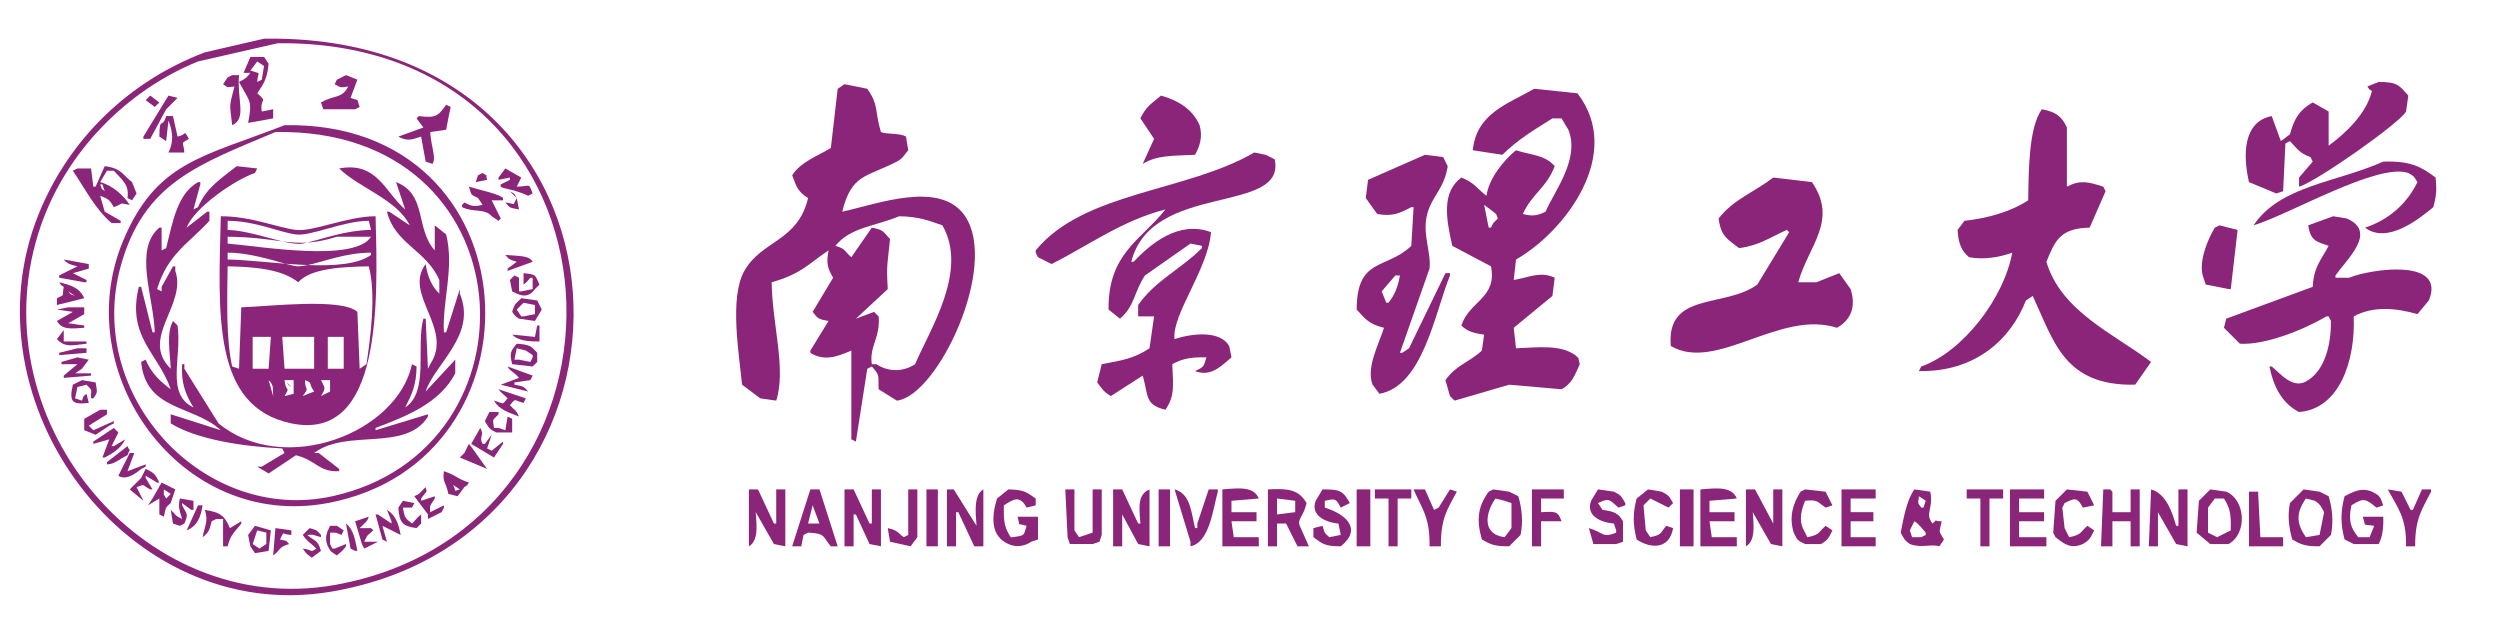 <?xml version="1.0" encoding="UTF-8" standalone="no"?>
<!-- Created with Inkscape (http://www.inkscape.org/) -->

<svg
   xmlns:dc="http://purl.org/dc/elements/1.1/"
   xmlns:cc="http://creativecommons.org/ns#"
   xmlns:rdf="http://www.w3.org/1999/02/22-rdf-syntax-ns#"
   xmlns:svg="http://www.w3.org/2000/svg"
   xmlns="http://www.w3.org/2000/svg"
   xmlns:sodipodi="http://sodipodi.sourceforge.net/DTD/sodipodi-0.dtd"
   xmlns:inkscape="http://www.inkscape.org/namespaces/inkscape"
   version="1.1"
   id="svg10"
   xml:space="preserve"
   width="732"
   height="185.333"
   viewBox="0 0 732 185.333"
   sodipodi:docname="南京理工大学whole.svg"
   inkscape:version="0.92.3 (2405546, 2018-03-11)"><sodipodi:namedview
     pagecolor="#ffffff"
     bordercolor="#666666"
     borderopacity="1"
     objecttolerance="10"
     gridtolerance="10"
     guidetolerance="10"
     inkscape:pageopacity="0"
     inkscape:pageshadow="2"
     inkscape:window-width="1920"
     inkscape:window-height="1046"
     id="namedview12"
     showgrid="false"
     inkscape:zoom="2.3920765"
     inkscape:cx="366"
     inkscape:cy="92.666664"
     inkscape:window-x="-11"
     inkscape:window-y="-11"
     inkscape:window-maximized="1"
     inkscape:current-layer="g18" /><defs
     id="defs14"><clipPath
       id="clipPath30"
       clipPathUnits="userSpaceOnUse"><path
         inkscape:connector-curvature="0"
         id="path28"
         d="M 0,0 H 549 V 139 H 0 Z" /></clipPath></defs><g
     transform="matrix(1.333,0,0,1.333,0,1.3e-6)"
     inkscape:label="南京理工大学whole"
     inkscape:groupmode="layer"
     id="g18"><g
       id="g20"><g
         id="g22"><g
           id="g24"><g
             clip-path="url(#clipPath30)"
             id="g26"><g
               id="g32"><path
                 inkscape:connector-curvature="0"
                 id="path34"
                 style="fill:#8b2579;fill-opacity:1;fill-rule:evenodd;stroke:none"
                 d="M 73.5,128.5 C 31.063,136.055 -5.516,91.254 9,49.5 c 5.652,-16.262 18.879,-29.668 34.5,-36 5.832,-1.332 11.668,-2.668 17.5,-4 80.289,-0.848 84.246,106.227 12.5,119 M 58,8.5 c -4.332,1 -8.668,2 -13,3 C 28.273,17.836 15.133,30.578 8.5,47 -8.16,88.258 28.023,137.387 72.5,130 147.477,117.547 144.539,7.113 58,8.5" /><path
                 inkscape:connector-curvature="0"
                 id="path36"
                 style="fill:#8b2579;fill-opacity:1;fill-rule:evenodd;stroke:none"
                 d="m 56.5,13.5 c 0.5,0.332 1,0.668 1.5,1 -0.168,1 -0.332,2 -0.5,3 -0.332,0.168 -0.668,0.332 -1,0.5 0.148,-2.457 1.129,-1.621 -1.5,-2.5 0.5,-0.668 1,-1.332 1.5,-2 m -4,4.5 c 2.375,4.434 2.984,4.016 2,9 1.832,-0.332 3.668,-0.668 5.5,-1 v -2 c -0.832,0.168 -1.668,0.332 -2.5,0.5 -0.484,-3.039 1.484,-1.914 -1,-4 1.344,-1.965 2.23,-3.234 2.5,-6.5 -0.332,-0.5 -0.668,-1 -1,-1.5 h -3 c -0.5,1.168 -1,2.332 -1.5,3.5 H 55 c -0.906,1.195 -1.09,1.27 -2.5,2" /><path
                 inkscape:connector-curvature="0"
                 id="path38"
                 style="fill:#8b2579;fill-opacity:1;fill-rule:evenodd;stroke:none"
                 d="m 51.5,19 c -1.152,4.664 -1.113,3.273 -0.5,8.5 3.262,-1.496 1.035,-5.437 1.5,-11 H 51 c -0.332,0.168 -0.668,0.332 -1,0.5 -0.332,0.5 -0.668,1 -1,1.5 1.352,0.965 0.836,0.609 2.5,0.5" /><path
                 inkscape:connector-curvature="0"
                 id="path40"
                 style="fill:#8b2579;fill-opacity:1;fill-rule:evenodd;stroke:none"
                 d="m 78,24 c 0.332,-0.168 0.668,-0.332 1,-0.5 -0.777,-2.094 0.102,-1.23 -2,-2 0.5,-1.332 1,-2.668 1.5,-4 -0.832,-0.332 -1.668,-0.668 -2.5,-1 -0.668,0.332 -1.332,0.668 -2,1 -0.168,0.332 -0.332,0.668 -0.5,1 1.469,0.805 1.168,0.762 3,0.5 -1.297,2.422 -2.453,1.91 -5,3 -0.332,0.168 -0.668,0.332 -1,0.5 0.168,0.5 0.332,1 0.5,1.5 z" /><path
                 inkscape:connector-curvature="0"
                 id="path42"
                 style="fill:#8b2579;fill-opacity:1;fill-rule:evenodd;stroke:none"
                 d="m 500,42.5 c 0.5,-0.168 1,-0.332 1.5,-0.5 0.168,-3.5 0.332,-7 0.5,-10.5 0.332,-0.168 0.668,-0.332 1,-0.5 1.52,1.609 2.09,2.641 4.5,3.5 0.168,0.332 0.332,0.668 0.5,1 -1,1.168 -2,2.332 -3,3.5 v 2 c 3.387,-0.832 22.172,-13.969 23.5,-16.5 0.168,-1.168 0.332,-2.332 0.5,-3.5 -1.961,-2.102 -2.16,-3.004 -6.5,-3 -0.832,0.332 -1.668,0.668 -2.5,1 0.699,0.949 0.039,0.305 1,1 -1.18,4.98 -5.863,9.355 -9.5,12 v -7.5 c -1.168,-0.668 -2.332,-1.332 -3.5,-2 -2.836,1.598 -4.07,3.508 -5,7 -0.668,0.5 -1.332,1 -2,1.5 -0.668,-1.832 -1.332,-3.668 -2,-5.5 -6.309,1.215 -6.367,8.582 -5,14.5 2,0.832 4,1.668 6,2.5" /><path
                 inkscape:connector-curvature="0"
                 id="path44"
                 style="fill:#8b2579;fill-opacity:1;fill-rule:evenodd;stroke:none"
                 d="m 201,80 c -2.488,1.625 -5.707,1.832 -8.5,0 h -1 c -0.609,-3.852 1.926,-5.906 1.5,-10.5 l -1,-1 c -1.332,0.5 -2.668,1 -4,1.5 2.332,-2.168 4.668,-4.332 7,-6.5 -0.328,-5.766 -0.039,-5.336 0.5,-11 -1.48,-1.504 -1.25,-2 -4,-2.5 -1.5,2.168 -3,4.332 -4.5,6.5 -1.512,-1.273 -1.129,-1.828 -3.5,-2.5 3.281,-4.098 8.715,-4.285 14,-6.5 4.285,0.07 6.578,0.957 9.5,2 5.758,9.98 -2.789,22.938 -6,30.5 m 11,-32.5 c -5.41,-8.023 -19.293,-2.68 -27,-1 2.031,-8.258 5.23,-7.547 12,-11 1.457,-0.828 1.5,-1.352 2.5,-2.5 -0.168,-1 -0.332,-2 -0.5,-3 -1.426,-0.848 -4.344,-0.43 -5.5,-1 -1.387,-4.535 -0.43,-5.914 -3,-9.5 -1.668,-0.332 -3.332,-0.668 -5,-1 -0.5,0.332 -1,0.668 -1.5,1 -0.5,4.332 -1,8.668 -1.5,13 -2.879,1.746 -6.68,3.102 -8.5,6 0.969,2.602 1.309,3.641 3.5,5 -2.27,9.594 -10.168,9.23 -14,16 -3.309,5.844 -1.184,18.063 -0.5,25 1.332,1 2.668,2 4,3 1.168,0.168 2.332,0.332 3.5,0.5 2.242,-6.937 -0.902,-16.871 -1,-26 6.555,-1.859 7.902,-3.937 12.5,-7 -0.559,2.855 -0.207,3.973 1,6 l -4.5,7.5 c 1.199,1.449 1.059,1.582 3.5,2 -1.332,2.168 -2.668,4.332 -4,6.5 v 0.5 c 2.934,1.813 5.582,0.996 9,-0.5 v 19.5 c 0.332,0.168 0.668,0.332 1,0.5 0.832,-5.332 1.668,-10.668 2.5,-16 0.332,-0.168 0.668,-0.332 1,-0.5 1.965,2.137 1.32,2.047 1.5,5 1.332,0.832 2.668,1.668 4,2.5 8.961,-1.039 22.418,-29.5 15,-40.5" /><path
                 inkscape:connector-curvature="0"
                 id="path46"
                 style="fill:#8b2579;fill-opacity:1;fill-rule:evenodd;stroke:none"
                 d="m 328,49 c -0.168,0.332 -0.332,0.668 -0.5,1 H 327 c -0.332,-1.668 -0.668,-3.332 -1,-5 0.668,0.5 1.332,1 2,1.5 1.008,0.902 0.371,-0.012 1,1.5 z m 18,29 c -3.23,-2.266 -7.609,-1.738 -13,-1.5 -0.168,-1.5 -0.332,-3 -0.5,-4.5 2.832,-2.332 5.668,-4.668 8.5,-7 0.168,-1.332 0.332,-2.668 0.5,-4 -3.184,-1.461 -5.391,-0.121 -9,0.5 0.168,-1.5 0.332,-3 0.5,-4.5 10.816,-6.172 23.738,-23.215 13.5,-36.5 -3.168,-0.332 -6.332,-0.668 -9.5,-1 -5.738,3.313 -12.687,5.359 -13.5,13.5 2.168,0.332 4.332,0.668 6.5,1 3.402,-3.344 6.766,-5.34 11,-8 h 2 c 0.5,0.832 1,1.668 1.5,2.5 2.605,6.496 -3.176,13.605 -5,18 -1.641,0.816 -2.895,1.09 -5,0.5 2.055,-4.508 5.176,-5.711 7,-10.5 -2.219,-2.559 -5.246,-2.398 -8.5,-3.5 -2.586,2.098 -5.926,6.082 -6.5,10 -2.117,-1.617 -2.566,-2.836 -5.5,-4 -4.355,3.23 -3.379,8.941 -2,15 2.832,1.5 5.668,3 8.5,4.5 1.426,6.992 -4.809,7.637 -6.5,13 1.293,1.266 2.652,1.703 5,2 -0.168,1.168 -0.332,2.332 -0.5,3.5 -2.918,2.711 -5.594,3.09 -8,6.5 0.332,1.168 0.668,2.332 1,3.5 l 1,1 c 4,-1.168 8,-2.332 12,-3.5 3.832,0.332 7.668,0.668 11.5,1 2.254,-1.164 2.984,-3.191 4,-5.5 -0.48,-1.812 0.031,-1.02 -1,-2" /><path
                 inkscape:connector-curvature="0"
                 id="path48"
                 style="fill:#8b2579;fill-opacity:1;fill-rule:evenodd;stroke:none"
                 d="m 35,22.5 c -0.668,-0.5 -1.332,-1 -2,-1.5 -0.332,0.332 -0.668,0.668 -1,1 0.668,0.5 1.332,1 2,1.5 0.332,-0.332 0.668,-0.668 1,-1" /><path
                 inkscape:connector-curvature="0"
                 id="path50"
                 style="fill:#8b2579;fill-opacity:1;fill-rule:evenodd;stroke:none"
                 d="m 36.5,24 c 0.832,-0.832 1.668,-1.668 2.5,-2.5 -0.668,-0.168 -1.332,-0.332 -2,-0.5 -1.832,3 -3.668,6 -5.5,9 v 0.5 H 33 c 1.168,-2.168 2.332,-4.332 3.5,-6.5" /><path
                 inkscape:connector-curvature="0"
                 id="path52"
                 style="fill:#8b2579;fill-opacity:1;fill-rule:evenodd;stroke:none"
                 d="m 251,36 c 3.203,-1.98 6.727,-1.75 11.5,-2 1.07,-1.953 1.707,-3.934 1,-6.5 -1.516,-3.437 -4.621,-5.445 -8.5,-6.5 -2.016,1.754 -3.254,2.328 -4.5,5 l 3,4.5 c -0.832,1.832 -1.668,3.668 -2.5,5.5" /><path
                 inkscape:connector-curvature="0"
                 id="path54"
                 style="fill:#8b2579;fill-opacity:1;fill-rule:evenodd;stroke:none"
                 d="m 92.5,30 c 0.332,1.832 0.668,3.668 1,5.5 0.5,0.168 1,0.332 1.5,0.5 0.883,-1.398 -0.277,-3.512 -0.5,-7 1.168,-0.168 2.332,-0.332 3.5,-0.5 0.414,-2.012 0.371,-2.184 1,-5 -0.332,-0.168 -0.668,-0.332 -1,-0.5 -1.785,2.539 -2.293,2.949 -6,2.5 L 91.5,26 c 0.5,0.668 1,1.332 1.5,2 -1.832,0.668 -3.668,1.332 -5.5,2 1.844,1.027 2.84,0.758 5,0" /><path
                 inkscape:connector-curvature="0"
                 id="path56"
                 style="fill:#8b2579;fill-opacity:1;fill-rule:evenodd;stroke:none"
                 d="m 445,66 c 0.5,-0.332 1,-0.668 1.5,-1 4.711,10.137 6.941,19.805 22.5,19.5 1.168,-1.668 2.332,-3.332 3.5,-5 -8.211,-6.207 -19.773,-11.113 -23,-22 1.906,-4.641 3,-7.367 9.5,-7.5 1.168,-2.668 2.332,-5.332 3.5,-8 -0.168,-0.332 -0.332,-0.668 -0.5,-1 -3.391,-1.074 -5.047,-1.531 -8,0 V 28 c -1.105,-2.437 -2.488,-3.457 -5.5,-4 -2.879,4.063 -2.879,13.188 -3,20 -3.633,2.391 -8.586,3.898 -14,4.5 -0.5,0.668 -1,1.332 -1.5,2 0.188,3.07 0.809,4.52 2.5,6 3.191,0.598 6.645,0.031 9.5,-1 -1.855,10.148 -10.984,21.867 -20,25 -0.168,0.332 -0.332,0.668 -0.5,1 12.348,0.273 20.203,-6.977 23.5,-15.5" /><path
                 inkscape:connector-curvature="0"
                 id="path58"
                 style="fill:#8b2579;fill-opacity:1;fill-rule:evenodd;stroke:none"
                 d="m 38,25.5 h -1.5 c -0.941,3.094 -1.422,-0.234 -1.5,4.5 0.5,0.332 1,0.668 1.5,1 0.168,-1.5 0.332,-3 0.5,-4.5 1.043,2.633 1.133,4.762 0,7 h 3.5 c -0.203,-2.578 -1,-1.809 1,-3 C 40.203,28.305 41.191,29.602 39,30 38.668,28.5 38.332,27 38,25.5" /><path
                 inkscape:connector-curvature="0"
                 id="path60"
                 style="fill:#8b2579;fill-opacity:1;fill-rule:evenodd;stroke:none"
                 d="M 26.5,58.5 C 31.57,40.066 43.695,36.113 60.5,29 116.324,28 119.754,98.762 73,109 44.813,115.172 18.664,86.977 26.5,58.5 m 36,-31 C 44.699,34.48 34.285,35.43 27,53 c -12.012,28.965 12.699,63.555 45,57.5 49.109,-9.207 45.895,-84.035 -9.5,-83" /><path
                 inkscape:connector-curvature="0"
                 id="path62"
                 style="fill:#8b2579;fill-opacity:1;fill-rule:evenodd;stroke:none"
                 d="m 280,35 c -0.668,-0.332 -1.332,-0.668 -2,-1 -0.832,-0.168 -1.668,-0.332 -2.5,-0.5 -14.859,8.672 -37.434,8.574 -48,21.5 v 0.5 c 0.168,0.332 0.332,0.668 0.5,1 l 3,1.5 c 8.148,-4.129 15.523,-9.578 25,-12 -5.293,6.734 -12.645,9.617 -12.5,22 0.832,0.668 1.668,1.332 2.5,2 3.195,-2.629 3.121,-5.945 5.5,-9.5 3.332,-2.332 6.668,-4.668 10,-7 0.832,0.168 1.668,0.332 2.5,0.5 v 0.5 c -4.504,4.559 -10.254,7.113 -14,12.5 v 2.5 h 3.5 c -0.332,2.332 -0.668,4.668 -1,7 -3.637,2.359 -5.934,2.613 -10.5,3.5 -0.332,1.332 -0.668,2.668 -1,4 1.125,1.445 1.355,2.012 3,3 2.332,-1.5 4.668,-3 7,-4.5 1.27,4.285 0.367,6.43 5,7.5 1.996,-2.988 1.734,-4.875 1.5,-10 2.039,-1.129 3.914,-1.605 7.5,-1.5 -0.637,2.195 -0.617,2.117 -2.5,3 3.563,1.445 5.984,-1.355 8,-3 -0.168,-0.832 -0.332,-1.668 -0.5,-2.5 -1.984,-3.434 -8.121,-2.824 -12,-1.5 -0.691,-5.301 7.395,-15.379 8,-23.5 -7.074,-2.68 -13.332,2.602 -17,6.5 h -0.5 C 252.918,39.809 282.559,47.281 280,35" /><path
                 inkscape:connector-curvature="0"
                 id="path64"
                 style="fill:#8b2579;fill-opacity:1;fill-rule:evenodd;stroke:none"
                 d="m 303.5,64 c 1,-1.168 2,-2.332 3,-3.5 h 1 c -0.465,2.723 -1.195,4.277 -2.5,6 h -0.5 c -0.332,-0.832 -0.668,-1.668 -1,-2.5 m 15,-3.5 V 60 h -1 c -2.668,5.5 -5.332,11 -8,16.5 -0.5,0.332 -1,0.668 -1.5,1 h -0.5 c 2.168,-6.164 4.332,-12.336 6.5,-18.5 0.426,-3.527 -1.668,-7.645 -0.5,-12 1.07,-3.996 3.75,-5.559 4.5,-10.5 -0.332,-0.668 -0.668,-1.332 -1,-2 -1.332,-0.168 -2.668,-0.332 -4,-0.5 -4.164,1.832 -8.332,3.668 -12.5,5.5 -0.168,1.332 -0.332,2.668 -0.5,4 0.832,1.168 1.668,2.332 2.5,3.5 3.41,0.629 4.969,-0.187 7.5,-1.5 h 0.5 c -0.168,2.832 -0.332,5.668 -0.5,8.5 -5.582,5.32 -11.973,2.453 -12,14 1.918,2.063 2.641,3.188 6,4 -1.039,3.414 -3.992,8.746 -2.5,12.5 0.5,0.668 1,1.332 1.5,2 9.582,-1.723 12.152,-17.766 15.5,-26" /><path
                 inkscape:connector-curvature="0"
                 id="path66"
                 style="fill:#8b2579;fill-opacity:1;fill-rule:evenodd;stroke:none"
                 d="m 535,39 c -3.176,-2.359 -5.449,-3.691 -11.5,-3.5 -10.266,4.602 -22.687,5.262 -28.5,14 7.969,-2.422 27.316,-13.824 34,-11.5 1.383,0.789 1.184,0.723 2,2 -2.258,4.711 -6.32,8.316 -11.5,10 5.035,3.852 12.332,-2.344 15,-4.5 0.656,-2.578 0.77,-3.52 0.5,-6.5" /><path
                 inkscape:connector-curvature="0"
                 id="path68"
                 style="fill:#8b2579;fill-opacity:1;fill-rule:evenodd;stroke:none"
                 d="m 22.5,40.5 c 0.168,0.5 0.332,1 0.5,1.5 -1.008,-0.902 -0.371,0.012 -1,-1.5 z m 2,8.5 h 2 v -0.5 c -1.168,-0.668 -2.332,-1.332 -3.5,-2 -0.332,-1.168 -0.668,-2.332 -1,-3.5 1.844,0.684 2.102,0.961 3,2.5 2.652,-1.008 0.762,-0.914 3.5,-0.5 -1.395,-2.098 -3.762,-4.266 -6.5,-5 0.5,-0.832 1,-1.668 1.5,-2.5 H 25 c 1.789,2.031 3.445,2.996 3,6 0.332,0.168 0.668,0.332 1,0.5 0.332,-0.5 0.668,-1 1,-1.5 -0.332,-0.832 -0.668,-1.668 -1,-2.5 -2.133,-1.68 -2.402,-3.074 -6,-3.5 -0.668,1.5 -1.332,3 -2,4.5 H 20.5 C 20.332,39.668 20.168,38.332 20,37 h -3 c -0.332,0.168 -0.668,0.332 -1,0.5 2.703,3.988 4.883,8.387 8.5,11.5" /><path
                 inkscape:connector-curvature="0"
                 id="path70"
                 style="fill:#8b2579;fill-opacity:1;fill-rule:evenodd;stroke:none"
                 d="M 74.5,103.5 V 103 c -1.5,-1.168 -3,-2.332 -4.5,-3.5 h -1 c 7.188,-5.437 20.094,-0.141 25,-8 V 91 c -3.832,1.168 -7.668,2.332 -11.5,3.5 V 94 C 89.492,91.348 96.664,88.473 100,82 v -3 c -2.168,2.332 -4.332,4.668 -6.5,7 1.965,-6.09 11.328,-12.398 7.5,-21.5 v -1 c -1,3.168 -2,6.332 -3,9.5 H 97.5 C 97.129,66.121 99.832,58.863 98,51.5 97.168,50.832 96.332,50.168 95.5,49.5 V 55 C 91.148,50.148 93.887,42.688 87,40 c 0.668,2 1.332,4 2,6 -4.426,-3.773 -6.145,-10.574 -14.5,-9 4.426,4.336 12.66,6.762 15.5,12.5 l -4.5,-3 H 85 c 1.73,7.059 8.633,8.445 11.5,15 v 3 c -1.641,-1.57 -2.59,-3.687 -3,-6.5 -5.012,6.672 6.219,14.117 1,22 -0.168,0.332 -0.332,0.668 -0.5,1 -0.168,-3.668 -0.332,-7.332 -0.5,-11 H 93 c -1.676,6.191 1.305,16.074 -4,19.5 1.367,-2.703 2.473,-4.836 2.5,-9 C 91.168,80.332 90.832,80.168 90.5,80 87.273,95.082 62.488,104.813 48,93 45.5,89 43,85 40.5,81 V 80 H 40 c -0.227,4.016 0.664,6.52 2.5,9.5 -6.176,-2.988 -2.5,-10.84 -3.5,-18 -0.332,-0.332 -0.668,-0.668 -1,-1 -1.48,2.816 -0.684,6.43 -0.5,10.5 -6.859,-6.73 3.629,-14.012 1,-21.5 v -1 H 38 c -0.832,1.5 -1.668,3 -2.5,4.5 v 1 c -0.332,-0.168 -0.668,-0.332 -1,-0.5 2.379,-7.738 6.801,-9.895 11.5,-15 v -2 h -0.5 c -1.5,1.168 -3,2.332 -4.5,3.5 1.641,-4.355 10.566,-10.516 15,-12 0.168,-0.332 0.332,-0.668 0.5,-1 -1.5,-0.168 -3,-0.332 -4.5,-0.5 -3.441,2.723 -6.652,4.668 -8.5,9 -0.332,0.168 -0.668,0.332 -1,0.5 0.5,-1.832 1,-3.668 1.5,-5.5 V 40 h -0.5 c -4.633,2.648 -5.562,8.82 -7,14.5 -0.332,0.168 -0.668,0.332 -1,0.5 V 50 H 35 c -5.672,4.789 -1.297,15.016 -1,23 H 33.5 L 31,63 h -0.5 c -2.727,10.992 4.305,14.609 7,22.5 -2.277,-1.656 -4.383,-3.668 -5.5,-6.5 -0.332,0.168 -0.668,0.332 -1,0.5 1.02,10.762 11.48,9.453 17.5,15 -3.664,-1.168 -7.336,-2.332 -11,-3.5 v 2 c 5.676,3.516 15.801,5.086 24.5,5.5 0.168,0.332 0.332,0.668 0.5,1 -1.668,1 -3.332,2 -5,3 h -1 c 0.832,0.5 1.668,1 2.5,1.5 2,-1.332 4,-2.668 6,-4 4.438,1.066 5.008,3.75 9.5,3.5" /><path
                 inkscape:connector-curvature="0"
                 id="path72"
                 style="fill:#8b2579;fill-opacity:1;fill-rule:evenodd;stroke:none"
                 d="m 112,39.5 c -0.668,0.332 -1.332,0.668 -2,1 -0.547,1.129 1.988,0.605 6,2.5 0.332,-0.168 0.668,-0.332 1,-0.5 -0.969,-2.516 -0.387,-1.527 -3.5,-1.5 0.332,-0.668 0.668,-1.332 1,-2 -1.168,-0.668 -2.332,-1.332 -3.5,-2 -0.5,0.668 -1,1.332 -1.5,2 v 0.5 c 0.832,-0.168 1.668,-0.332 2.5,-0.5 z" /><path
                 inkscape:connector-curvature="0"
                 id="path74"
                 style="fill:#8b2579;fill-opacity:1;fill-rule:evenodd;stroke:none"
                 d="m 106,38 c -0.332,0.168 -0.668,0.332 -1,0.5 -0.168,0.5 -0.332,1 -0.5,1.5 0.832,-0.168 1.668,-0.332 2.5,-0.5 -0.477,-1.336 0.52,-0.527 -1,-1.5" /><path
                 inkscape:connector-curvature="0"
                 id="path76"
                 style="fill:#8b2579;fill-opacity:1;fill-rule:evenodd;stroke:none"
                 d="m 406.5,63.5 c -0.832,-1.168 -1.668,-2.332 -2.5,-3.5 -1.668,0.668 -3.332,1.332 -5,2 h -4 c 2.18,-7.961 8.832,-13.512 3,-22 -2.832,-0.332 -5.668,-0.668 -8.5,-1 -4.187,3.219 -8.797,4.813 -12,9 0.535,4.047 2.043,4.555 4.5,6.5 4.602,-0.605 6.914,-2.457 10.5,-4 L 393,51 c -2.332,3.832 -4.668,7.668 -7,11.5 -7.047,5.219 -20.047,1.469 -19,13.5 10.031,5.852 23.891,-8.066 36.5,-4 2.82,-1.598 4.324,-4.324 3,-8.5" /><path
                 inkscape:connector-curvature="0"
                 id="path78"
                 style="fill:#8b2579;fill-opacity:1;fill-rule:evenodd;stroke:none"
                 d="m 108,47.5 c 0.5,0.332 1,0.668 1.5,1 L 110,48 108,44 h 2.5 v -0.5 c -0.895,-0.91 -4.922,-1.707 -7.5,-2.5 0.656,2.078 0.258,1.586 2,2.5 0.332,0.5 0.668,1 1,1.5 -1.945,0.465 -2.426,0.266 -4,-0.5 l -0.5,0.5 v 0.5 c 2.34,1.203 5.059,0.238 6.5,2" /><path
                 inkscape:connector-curvature="0"
                 id="path80"
                 style="fill:#8b2579;fill-opacity:1;fill-rule:evenodd;stroke:none"
                 d="m 112,42 1.5,1.5 C 112.688,42.172 113.348,42.801 112,42" /><path
                 inkscape:connector-curvature="0"
                 id="path82"
                 style="fill:#8b2579;fill-opacity:1;fill-rule:evenodd;stroke:none"
                 d="m 111,44.5 c 1.145,1.199 0.789,1.113 3,1.5 -0.168,-0.832 -0.332,-1.668 -0.5,-2.5 -1.078,2.145 -0.266,1.078 -2.5,1" /><path
                 inkscape:connector-curvature="0"
                 id="path84"
                 style="fill:#8b2579;fill-opacity:1;fill-rule:evenodd;stroke:none"
                 d="m 50,58.5 c 6.27,0.109 12.012,0.699 15.5,3.5 2.805,-3.117 9.82,-3.387 15.5,-3.5 1.672,6.125 0.348,15.879 -0.5,21.5 -0.5,0.332 -1,0.668 -1.5,1 C 78.832,76.832 78.668,72.664 78.5,68.5 75.027,65.355 58.855,67.34 53,67.5 52.832,72 52.668,76.5 52.5,81 52,80.832 51.5,80.668 51,80.5 49.637,74.633 49.898,65.879 50,58.5 m 0,-3 c 4.488,-0.02 9.508,1.555 12.715,2.43 1.637,0.125 3.285,0.23 4.902,0.289 C 71.121,57.473 76.063,55.48 81.5,55.5 V 56 C 78.613,58.082 73.32,58.434 67.617,58.219 66.84,58.387 66.129,58.492 65.5,58.5 64.941,58.508 63.961,58.27 62.715,57.93 58.023,57.57 53.43,57.055 50,57 Z M 50,52 c 5.508,0.043 9.008,0.645 12.059,1.023 C 58.383,52.164 53.672,50.578 50,50.5 v -2 c 6.262,0.039 11.27,2.527 15,3 3.34,0.422 10.215,-2.941 16,-3 0.168,0.668 0.332,1.332 0.5,2 -5.652,0.086 -10.406,1.941 -14.066,2.793 C 69.32,53.184 71.387,52.813 74,52 h 7.5 C 77.918,57.676 57.273,54.121 50,53.5 Z M 75.5,81 H 72 v -7 h 3.5 z m -3,3 v 2 c -0.668,0.332 -1.332,0.668 -2,1 1.121,-1.867 0.918,-1.641 0,-3.5 h 2 z M 69,81 H 62.5 C 62.332,78.668 62.168,76.332 62,74 h 7 z m -2.5,6 c 1.586,-2.23 0.496,-0.859 0.5,-3.5 1.809,0.676 0.578,0.418 2,2.5 -0.832,0.332 -1.668,0.668 -2.5,1 m -2,-0.5 c -0.668,0.168 -1.332,0.332 -2,0.5 1.375,-2.328 0.285,-0.586 0,-3.5 h 2 z m -9,-5.5 v -7 h 4 c -0.168,2.332 -0.332,4.668 -0.5,7 z m 3.5,2.5 c 1.047,1.031 0.945,1.297 1,3.5 -0.332,-1.168 -0.668,-2.332 -1,-3.5 M 64,93 C 84.102,97.152 82.969,65.969 82.5,47.5 76.141,47.52 68.789,50.957 65,50.5 60.871,50.004 55.328,47.512 48.5,47.5 47.969,69.043 46.57,89.398 64,93" /><path
                 inkscape:connector-curvature="0"
                 id="path86"
                 style="fill:#8b2579;fill-opacity:1;fill-rule:evenodd;stroke:none"
                 d="m 516,61 h -3 v -0.5 c 2.617,-3.707 9.23,-9.562 2.5,-12.5 -1,-0.168 -2,-0.332 -3,-0.5 -1.832,0.668 -3.668,1.332 -5.5,2 0.555,3.348 1.688,3.551 4.5,4.5 -1.574,2.977 -3.301,4.637 -3.5,9 -6.332,2.332 -12.668,4.668 -19,7 -0.168,0.668 -0.332,1.332 -0.5,2 l 3.5,3.5 c 5.594,0.348 14.16,-3.141 19,-6 h 0.5 c 0.168,0.332 0.332,0.668 0.5,1 0.047,5.684 -1.535,10.789 -5,13 -3.137,2.227 -5.875,-1.199 -8,-3 h -0.5 c 0.898,4.512 2.805,8.133 6.5,10 8.773,-0.664 12.406,-11.09 12,-21 4.262,-2.34 9.371,-1.836 14,-0.5 0.832,-1 1.668,-2 2.5,-3 3.902,-9.395 -12.754,-6.937 -17.5,-5" /><path
                 inkscape:connector-curvature="0"
                 id="path88"
                 style="fill:#8b2579;fill-opacity:1;fill-rule:evenodd;stroke:none"
                 d="m 484.5,62.5 c 1.668,0.332 3.332,0.668 5,1 h 0.5 c 0.5,-4.332 1,-8.668 1.5,-13 -1.332,-0.332 -2.668,-0.668 -4,-1 -0.332,0.168 -0.668,0.332 -1,0.5 -1.461,2.344 -3.777,7.695 -2.5,11 0.168,0.5 0.332,1 0.5,1.5" /><path
                 inkscape:connector-curvature="0"
                 id="path90"
                 style="fill:#8b2579;fill-opacity:1;fill-rule:evenodd;stroke:none"
                 d="m 66.5,53.5 c 0.297,-0.055 0.617,-0.137 0.934,-0.207 -1.856,0.105 -3.536,-0.039 -5.375,-0.27 1.816,0.426 3.382,0.676 4.441,0.477" /><path
                 inkscape:connector-curvature="0"
                 id="path92"
                 style="fill:#8b2579;fill-opacity:1;fill-rule:evenodd;stroke:none"
                 d="m 113.5,57.5 c -0.668,0.5 -1.332,1 -2,1.5 v 0.5 c 1.832,-0.668 3.668,-1.332 5.5,-2 -0.738,-1.445 -3.289,-1.258 -6,-1.5 0.898,1.086 0.934,0.992 2.5,1.5" /><path
                 inkscape:connector-curvature="0"
                 id="path94"
                 style="fill:#8b2579;fill-opacity:1;fill-rule:evenodd;stroke:none"
                 d="M 19,62 V 61.5 L 16,60 c 1.168,-0.332 2.332,-0.668 3.5,-1 v -1 c -1.832,-0.332 -3.668,-0.668 -5.5,-1 0.91,1.023 1.406,1.09 3,1.5 -1.332,0.668 -2.668,1.332 -4,2 V 61 c 1.832,0.332 3.668,0.668 5.5,1 z" /><path
                 inkscape:connector-curvature="0"
                 id="path96"
                 style="fill:#8b2579;fill-opacity:1;fill-rule:evenodd;stroke:none"
                 d="m 115,62.5 c 0.875,-0.621 0.832,-0.785 1.5,-1.5 h 0.5 v 2.5 c -0.832,0.168 -1.668,0.332 -2.5,0.5 H 114 v -3 c -0.332,-0.168 -0.668,-0.332 -1,-0.5 l -1,1 c 0.168,0.832 0.332,1.668 0.5,2.5 1.98,1.078 3.539,1.516 5,-0.5 l 1,-1 C 117.453,60.391 118.012,60.328 115,60 Z" /><path
                 inkscape:connector-curvature="0"
                 id="path98"
                 style="fill:#8b2579;fill-opacity:1;fill-rule:evenodd;stroke:none"
                 d="m 15,64 c 0.5,0.332 1,0.668 1.5,1 -1.492,-0.645 -0.602,0.02 -1.5,-1 m -2,-2 c 0.699,0.949 0.039,0.305 1,1 -0.437,2.457 0.371,1.504 -1.5,2.5 V 67 c 2,-0.5 4,-1 6,-1.5 C 17.512,63.199 15.516,62.613 13,62" /><path
                 inkscape:connector-curvature="0"
                 id="path100"
                 style="fill:#8b2579;fill-opacity:1;fill-rule:evenodd;stroke:none"
                 d="m 117.5,69 c -0.832,0.168 -1.668,0.332 -2.5,0.5 h -0.5 c -0.332,-0.5 -0.668,-1 -1,-1.5 l 1.5,-1.5 c 0.832,0.168 1.668,0.332 2.5,0.5 z m -3,-3.5 c -1.172,1.242 -1.379,0.938 -2,3 0.695,0.941 0.473,0.82 1.5,1.5 1.168,0.168 2.332,0.332 3.5,0.5 0.5,-0.832 1,-1.668 1.5,-2.5 -0.332,-0.668 -0.668,-1.332 -1,-2 -1.168,-0.168 -2.332,-0.332 -3.5,-0.5" /><path
                 inkscape:connector-curvature="0"
                 id="path102"
                 style="fill:#8b2579;fill-opacity:1;fill-rule:evenodd;stroke:none"
                 d="M 18.5,72 V 71.5 C 17.332,71.332 16.168,71.168 15,71 c 1.168,-0.668 2.332,-1.332 3.5,-2 V 67.5 H 15 c -0.832,0.168 -1.668,0.332 -2.5,0.5 1.168,0.168 2.332,0.332 3.5,0.5 -1.168,0.668 -2.332,1.332 -3.5,2 1.086,1.93 2.969,1.73 6,1.5" /><path
                 inkscape:connector-curvature="0"
                 id="path104"
                 style="fill:#8b2579;fill-opacity:1;fill-rule:evenodd;stroke:none"
                 d="m 117.5,74 c -1.668,-0.168 -3.332,-0.332 -5,-0.5 1.23,1.301 3.441,1.531 6,1.5 V 71.5 H 118 c -0.168,0.832 -0.332,1.668 -0.5,2.5" /><path
                 inkscape:connector-curvature="0"
                 id="path106"
                 style="fill:#8b2579;fill-opacity:1;fill-rule:evenodd;stroke:none"
                 d="M 19,75.5 V 75 h -5 v -2.5 c -0.5,0.668 -1,1.332 -1.5,2 1.801,1.871 3.254,1.363 6.5,1" /><path
                 inkscape:connector-curvature="0"
                 id="path108"
                 style="fill:#8b2579;fill-opacity:1;fill-rule:evenodd;stroke:none"
                 d="m 117,78.5 c -0.168,0.332 -0.332,0.668 -0.5,1 -0.832,-0.168 -1.668,-0.332 -2.5,-0.5 h -1 c 0.168,-0.832 0.332,-1.668 0.5,-2.5 0.668,0.168 1.332,0.332 2,0.5 0.5,0.332 1,0.668 1.5,1 z m -3.5,-3 c -1.301,1.598 -1.637,2.02 -1,4.5 1.5,0.168 3,0.332 4.5,0.5 l 1,-1 v -2 c -1.32,-1.52 -1.672,-1.812 -4.5,-2" /><path
                 inkscape:connector-curvature="0"
                 id="path110"
                 style="fill:#8b2579;fill-opacity:1;fill-rule:evenodd;stroke:none"
                 d="m 19,76.5 h -2 c -1.332,0.332 -2.668,0.668 -4,1 V 78 c 2,-0.168 4,-0.332 6,-0.5 z" /><path
                 inkscape:connector-curvature="0"
                 id="path112"
                 style="fill:#8b2579;fill-opacity:1;fill-rule:evenodd;stroke:none"
                 d="m 14,83 c 2,-0.168 4,-0.332 6,-0.5 V 82 h -3.5 c 0.5,-0.332 1,-0.668 1.5,-1 0.5,-0.668 1,-1.332 1.5,-2 -0.832,-0.168 -1.668,-0.332 -2.5,-0.5 -1.168,0.332 -2.332,0.668 -3.5,1 V 80 H 17 c -1,0.832 -2,1.668 -3,2.5 z" /><path
                 inkscape:connector-curvature="0"
                 id="path114"
                 style="fill:#8b2579;fill-opacity:1;fill-rule:evenodd;stroke:none"
                 d="m 114,83 c -1.332,0.5 -2.668,1 -4,1.5 l 6,1.5 c -1,-1.191 -1.062,-1.125 -3,-1.5 V 84 c 1.168,-0.168 2.332,-0.332 3.5,-0.5 0.168,-0.332 0.332,-0.668 0.5,-1 -1.832,-0.668 -3.668,-1.332 -5.5,-2 0.477,1.051 1.301,1.055 2.5,2.5" /><path
                 inkscape:connector-curvature="0"
                 id="path116"
                 style="fill:#8b2579;fill-opacity:1;fill-rule:evenodd;stroke:none"
                 d="m 19,86.5 c -1.008,0.902 -0.371,-0.012 -1,1.5 -0.5,-0.168 -1,-0.332 -1.5,-0.5 0.168,-0.832 0.332,-1.668 0.5,-2.5 0.668,-0.168 1.332,-0.332 2,-0.5 1.496,1.578 0.918,0.758 1,3 h 0.5 c 1.078,-1.426 0.801,-1.477 0.5,-3.5 -1,-0.168 -2,-0.332 -3,-0.5 -0.668,0.332 -1.332,0.668 -2,1 -0.859,3.801 -0.156,4.438 3.5,4 -0.168,-0.668 -0.332,-1.332 -0.5,-2" /><path
                 inkscape:connector-curvature="0"
                 id="path118"
                 style="fill:#8b2579;fill-opacity:1;fill-rule:evenodd;stroke:none"
                 d="m 64,85 -1,-1 c 0.699,0.949 0.039,0.305 1,1" /><path
                 inkscape:connector-curvature="0"
                 id="path120"
                 style="fill:#8b2579;fill-opacity:1;fill-rule:evenodd;stroke:none"
                 d="m 111.5,87.5 c -1.398,1.637 -0.687,1.109 -3,0.5 1.188,2.039 3.277,2.594 5.5,3.5 -0.738,-1.645 -0.984,-1.359 -2,-2.5 1.398,-1.637 0.688,-1.109 3,-0.5 0.168,-0.332 0.332,-0.668 0.5,-1 -2,-0.668 -4,-1.332 -6,-2 0.676,0.941 1.254,1.191 2,2" /><path
                 inkscape:connector-curvature="0"
                 id="path122"
                 style="fill:#8b2579;fill-opacity:1;fill-rule:evenodd;stroke:none"
                 d="m 24,93.5 c 0.332,-0.168 0.668,-0.332 1,-0.5 v -0.5 c -1.5,0.668 -3,1.332 -4.5,2 -0.332,-0.332 -0.668,-0.668 -1,-1 1.332,-0.832 2.668,-1.668 4,-2.5 V 90 H 22 c -1.168,0.668 -2.332,1.332 -3.5,2 v 2.5 c 0.832,0.332 1.668,0.668 2.5,1 1,-0.668 2,-1.332 3,-2" /><path
                 inkscape:connector-curvature="0"
                 id="path124"
                 style="fill:#8b2579;fill-opacity:1;fill-rule:evenodd;stroke:none"
                 d="m 111,94.5 c -0.5,-0.168 -1,-0.332 -1.5,-0.5 h -1 c -0.301,-2.254 -0.371,-1.484 1,-3 v -0.5 h -2 c -0.332,0.668 -0.668,1.332 -1,2 0.902,1.484 0.855,1.68 2.5,2.5 h 3.5 v -3 c -0.332,-0.168 -0.668,-0.332 -1,-0.5 -0.168,1 -0.332,2 -0.5,3" /><path
                 inkscape:connector-curvature="0"
                 id="path126"
                 style="fill:#8b2579;fill-opacity:1;fill-rule:evenodd;stroke:none"
                 d="M 27.5,96.5 C 26.668,97 25.832,97.5 25,98 H 24.5 L 26,95 c -0.332,-0.332 -0.668,-0.668 -1,-1 l -4.5,3 v 0.5 c 1.168,-0.332 2.332,-0.668 3.5,-1 -0.5,1.332 -1,2.668 -1.5,4 H 23 c 1.969,-1.07 3.477,-1.934 4.5,-4" /><path
                 inkscape:connector-curvature="0"
                 id="path128"
                 style="fill:#8b2579;fill-opacity:1;fill-rule:evenodd;stroke:none"
                 d="m 107,98.5 c 0.332,-1 0.668,-2 1,-3 -0.5,0.668 -1,1.332 -1.5,2 H 106 c -0.879,-1.602 0.508,-1.82 -0.5,-3.5 -0.668,1.168 -1.332,2.332 -2,3.5 1.668,1 3.332,2 5,3 0.668,-1 1.332,-2 2,-3 V 97 c -0.832,0.668 -1.668,1.332 -2.5,2 -0.332,-0.168 -0.668,-0.332 -1,-0.5" /><path
                 inkscape:connector-curvature="0"
                 id="path130"
                 style="fill:#8b2579;fill-opacity:1;fill-rule:evenodd;stroke:none"
                 d="m 102,99.5 -1,1 c 2,0.832 4,1.668 6,2.5 -1.477,-1.941 -2.934,-4.25 -4,-5.5 -0.332,0.668 -0.668,1.332 -1,2" /><path
                 inkscape:connector-curvature="0"
                 id="path132"
                 style="fill:#8b2579;fill-opacity:1;fill-rule:evenodd;stroke:none"
                 d="m 28,98 c -1.5,1.168 -3,2.332 -4.5,3.5 v 0.5 c 1.852,-0.086 2.387,-1.035 4.5,-2 0.652,-1.891 0.691,-0.422 0,-2" /><path
                 inkscape:connector-curvature="0"
                 id="path134"
                 style="fill:#8b2579;fill-opacity:1;fill-rule:evenodd;stroke:none"
                 d="M 32,102.5 V 102 c -1.332,0.5 -2.668,1 -4,1.5 0.5,-1.332 1,-2.668 1.5,-4 h -1 l -2.5,5 c 1.406,0.938 3.281,-0.016 5,-1.5 0.332,-0.168 0.668,-0.332 1,-0.5" /><path
                 inkscape:connector-curvature="0"
                 id="path136"
                 style="fill:#8b2579;fill-opacity:1;fill-rule:evenodd;stroke:none"
                 d="m 33,107.5 h 0.5 C 33,106.668 32.5,105.832 32,105 v -0.5 c 0.832,0.5 1.668,1 2.5,1.5 H 35 c -0.844,-1.805 -1.172,-2.176 -3,-3 l -1,2 c -0.832,0.832 -1.668,1.668 -2.5,2.5 1,0.832 2,1.668 3,2.5 L 30,107 c 2.133,-0.719 0.879,-0.578 3,0.5" /><path
                 inkscape:connector-curvature="0"
                 id="path138"
                 style="fill:#8b2579;fill-opacity:1;fill-rule:evenodd;stroke:none"
                 d="m 101,107.5 c -1.66,0.445 -0.602,0.563 -1.5,-1 0.5,0.332 1,0.668 1.5,1 m -2.5,1 c 0.668,0.168 1.332,0.332 2,0.5 0.5,-0.668 1,-1.332 1.5,-2 0.949,-0.699 0.305,-0.039 1,-1 -2.758,-0.918 -2.707,-1.578 -5.5,-2.5 -0.34,2.473 0.414,2.238 1,5" /><path
                 inkscape:connector-curvature="0"
                 id="path140"
                 style="fill:#8b2579;fill-opacity:1;fill-rule:evenodd;stroke:none"
                 d="m 36.5,109.5 c -0.805,-1.422 -0.449,-0.445 -0.5,-2 0.5,0.332 1,0.668 1.5,1 -0.332,0.332 -0.668,0.668 -1,1 m 2,-2 -3,-1.5 c -0.668,1.168 -1.332,2.332 -2,3.5 -0.332,0.5 -0.668,1 -1,1.5 0.832,-0.5 1.668,-1 2.5,-1.5 v 3.5 c 0.332,0.168 0.668,0.332 1,0.5 0.398,-1.934 0.293,-2 1.5,-3 0.332,-1 0.668,-2 1,-3" /><path
                 inkscape:connector-curvature="0"
                 id="path142"
                 style="fill:#8b2579;fill-opacity:1;fill-rule:evenodd;stroke:none"
                 d="M 95.5,109.5 V 109 c -1,0.332 -2,0.668 -3,1 v -0.5 c 1.387,-1.961 1.32,-1.094 1,-2.5 l -1.5,1.5 c -0.332,0.168 -0.668,0.332 -1,0.5 1,1.332 2,2.668 3,4 v 1 l 3,-1.5 c 0.168,-0.332 0.332,-0.668 0.5,-1 V 111 l -3,1.5 c -0.156,-1.797 0.051,-1.375 1,-3" /><path
                 inkscape:connector-curvature="0"
                 id="path144"
                 style="fill:#8b2579;fill-opacity:1;fill-rule:evenodd;stroke:none"
                 d="M 170.5,115 H 170 c -1.168,-2.5 -2.332,-5 -3.5,-7.5 h -2 V 120 c 2.035,-1.172 1.762,-4.277 1.5,-7.5 1.332,2.332 2.668,4.668 4,7 0.832,0.168 1.668,0.332 2.5,0.5 v -12.5 h -2 z" /><path
                 inkscape:connector-curvature="0"
                 id="path146"
                 style="fill:#8b2579;fill-opacity:1;fill-rule:evenodd;stroke:none"
                 d="m 177.5,115 c 0.332,-1.332 0.668,-2.668 1,-4 0.5,1.332 1,2.668 1.5,4 z m 0.5,-7.5 c -1.332,4.168 -2.668,8.332 -4,12.5 h 2 c 0.168,-0.832 0.332,-1.668 0.5,-2.5 0.332,-0.168 0.668,-0.332 1,-0.5 3.988,0.133 3.215,1.012 5,3 h 1.5 c -1.332,-4.168 -2.668,-8.332 -4,-12.5 z" /><path
                 inkscape:connector-curvature="0"
                 id="path148"
                 style="fill:#8b2579;fill-opacity:1;fill-rule:evenodd;stroke:none"
                 d="M 191.5,115 H 191 c -1.168,-2.5 -2.332,-5 -3.5,-7.5 h -2 V 120 h 2 v -7 h 0.5 c 1,2.168 2,4.332 3,6.5 0.832,0.168 1.668,0.332 2.5,0.5 v -12.5 h -2 z" /><path
                 inkscape:connector-curvature="0"
                 id="path150"
                 style="fill:#8b2579;fill-opacity:1;fill-rule:evenodd;stroke:none"
                 d="m 199.5,117.5 c -0.332,0.168 -0.668,0.332 -1,0.5 -1.477,-1.098 -1.187,-1.461 -3.5,-2 0.168,1 0.332,2 0.5,3 1.5,0.332 3,0.668 4.5,1 0.5,-0.668 1,-1.332 1.5,-2 v -10.5 h -2 z" /><path
                 inkscape:connector-curvature="0"
                 id="path152"
                 style="fill:#8b2579;fill-opacity:1;fill-rule:evenodd;stroke:none"
                 d="M 203.5,107.5 H 206 V 120 h -2.5 z" /><path
                 inkscape:connector-curvature="0"
                 id="path154"
                 style="fill:#8b2579;fill-opacity:1;fill-rule:evenodd;stroke:none"
                 d="m 214.5,115.5 c -1.668,-2.668 -3.332,-5.332 -5,-8 H 208 V 120 h 2 v -7.5 h 0.5 c 1.168,2.5 2.332,5 3.5,7.5 h 2 v -12.5 c -2.074,1.203 -1.766,4.711 -1.5,8" /><path
                 inkscape:connector-curvature="0"
                 id="path156"
                 style="fill:#8b2579;fill-opacity:1;fill-rule:evenodd;stroke:none"
                 d="m 225.5,115.5 c -0.723,2.348 -0.371,2.051 -3,2.5 H 222 c -1.148,-1.836 -1.594,-3.051 -1.5,-6.5 V 111 c 2.074,-1.316 3.492,-2.324 5,0.5 0.668,-0.168 1.332,-0.332 2,-0.5 v -1.5 c -1.922,-1.309 -2.484,-1.957 -6,-2 -0.832,0.668 -1.668,1.332 -2.5,2 -1.27,4.145 -1.387,8.273 2.5,10 1.777,0.832 3.703,0.426 5,-0.5 0.5,-0.168 1,-0.332 1.5,-0.5 v -5 h -4.5 c 0.75,2.352 -0.383,1.277 2,2" /><path
                 inkscape:connector-curvature="0"
                 id="path158"
                 style="fill:#8b2579;fill-opacity:1;fill-rule:evenodd;stroke:none"
                 d="m 240,117 c -1,0.332 -2,0.668 -3,1 -0.332,-0.5 -0.668,-1 -1,-1.5 v -9 h -2 c 0.168,3.5 0.332,7 0.5,10.5 0.168,0.5 0.332,1 0.5,1.5 h 5 c 0.5,-0.168 1,-0.332 1.5,-0.5 0.168,-0.5 0.332,-1 0.5,-1.5 v -10 h -2 z" /><path
                 inkscape:connector-curvature="0"
                 id="path160"
                 style="fill:#8b2579;fill-opacity:1;fill-rule:evenodd;stroke:none"
                 d="M 250.5,115 H 250 c -1.168,-2.5 -2.332,-5 -3.5,-7.5 h -2 V 120 h 2 v -7 c 1.168,2.168 2.332,4.332 3.5,6.5 0.832,0.168 1.668,0.332 2.5,0.5 v -12.5 c -2.633,1.09 -2.305,3.816 -2,7.5" /><path
                 inkscape:connector-curvature="0"
                 id="path162"
                 style="fill:#8b2579;fill-opacity:1;fill-rule:evenodd;stroke:none"
                 d="M 254.5,107.5 H 257 V 120 h -2.5 z" /><path
                 inkscape:connector-curvature="0"
                 id="path164"
                 style="fill:#8b2579;fill-opacity:1;fill-rule:evenodd;stroke:none"
                 d="m 263,115 v 1 h -0.5 c -0.836,-3.352 -0.965,-7.57 -4.5,-8.5 1.168,3.832 2.332,7.668 3.5,11.5 v 1 c 4.211,-0.875 4.926,-8.195 6,-12 v -0.5 h -2 c -0.832,2.5 -1.668,5 -2.5,7.5" /><path
                 inkscape:connector-curvature="0"
                 id="path166"
                 style="fill:#8b2579;fill-opacity:1;fill-rule:evenodd;stroke:none"
                 d="m 276.5,109.5 c -1.117,-2.68 -4.246,-2.309 -8,-2 V 120 h 8 v -2 H 271 c -0.168,-1.168 -0.332,-2.332 -0.5,-3.5 h 5.5 v -2 h -5.5 V 110 c 2,-0.168 4,-0.332 6,-0.5" /><path
                 inkscape:connector-curvature="0"
                 id="path168"
                 style="fill:#8b2579;fill-opacity:1;fill-rule:evenodd;stroke:none"
                 d="m 284.5,112.5 c -1.332,0.168 -2.668,0.332 -4,0.5 v -3.5 c 1.332,0.168 2.668,0.332 4,0.5 z m 2.5,-2 c -1.707,-2.84 -3.699,-3.262 -8.5,-3 V 120 h 2 v -5 h 2 c 0.832,1.668 1.668,3.332 2.5,5 h 2.5 c -0.668,-1.5 -1.332,-3 -2,-4.5 -0.605,-1.527 0.781,-1.887 1.5,-5" /><path
                 inkscape:connector-curvature="0"
                 id="path170"
                 style="fill:#8b2579;fill-opacity:1;fill-rule:evenodd;stroke:none"
                 d="M 291,111.5 V 110 c 2.266,-0.48 2.438,-0.574 3.5,1.5 0.668,-0.332 1.332,-0.668 2,-1 -1.422,-2.488 -1.914,-3.059 -6,-3 -0.5,0.832 -1,1.668 -1.5,2.5 -1.148,3.016 1.797,4.695 5,5 0.168,0.832 0.332,1.668 0.5,2.5 -0.832,0.168 -1.668,0.332 -2.5,0.5 -1.094,-1.031 -0.969,-0.676 -1.5,-2.5 -0.668,0.168 -1.332,0.332 -2,0.5 v 2 c 1.941,1.371 2.328,1.996 6,2 4.789,-3.789 1.148,-7.078 -3.5,-8.5" /><path
                 inkscape:connector-curvature="0"
                 id="path172"
                 style="fill:#8b2579;fill-opacity:1;fill-rule:evenodd;stroke:none"
                 d="m 298,107.5 h 3 V 120 h -3 z" /><path
                 inkscape:connector-curvature="0"
                 id="path174"
                 style="fill:#8b2579;fill-opacity:1;fill-rule:evenodd;stroke:none"
                 d="m 302,109.5 h 3 V 120 h 2 v -10.5 h 3 v -2 h -8 z" /><path
                 inkscape:connector-curvature="0"
                 id="path176"
                 style="fill:#8b2579;fill-opacity:1;fill-rule:evenodd;stroke:none"
                 d="m 316,111.5 c -0.332,0.168 -0.668,0.332 -1,0.5 -0.668,-1.5 -1.332,-3 -2,-4.5 h -2.5 c 1.738,4.137 3.645,5.996 3.5,12.5 h 2.5 c -0.043,-6.348 1.484,-8.156 3.5,-12 -0.5,-0.168 -1,-0.332 -1.5,-0.5 -0.832,1.332 -1.668,2.668 -2.5,4" /><path
                 inkscape:connector-curvature="0"
                 id="path178"
                 style="fill:#8b2579;fill-opacity:1;fill-rule:evenodd;stroke:none"
                 d="m 332,116 c -0.5,0.668 -1,1.332 -1.5,2 -5.238,-0.68 -4.078,-5.66 -2,-8.5 0.668,0.168 1.332,0.332 2,0.5 0.5,0.168 1,0.332 1.5,0.5 z m -0.5,-8 c -1.168,-0.168 -2.332,-0.332 -3.5,-0.5 -0.332,0.168 -0.668,0.332 -1,0.5 -2.293,3.152 -2.789,5.992 -1.5,10.5 1.797,1.047 2.785,1.523 6,1.5 0.832,-0.832 1.668,-1.668 2.5,-2.5 0.625,-3.031 0.258,-5.961 -0.5,-8.5 -0.668,-0.332 -1.332,-0.668 -2,-1" /><path
                 inkscape:connector-curvature="0"
                 id="path180"
                 style="fill:#8b2579;fill-opacity:1;fill-rule:evenodd;stroke:none"
                 d="m 336.5,120 h 2 v -5.5 h 4.5 c -0.871,-2.352 -1.355,-2.125 -4.5,-2 v -3 h 5 v -2 h -7 z" /><path
                 inkscape:connector-curvature="0"
                 id="path182"
                 style="fill:#8b2579;fill-opacity:1;fill-rule:evenodd;stroke:none"
                 d="m 354.5,108 c -1.168,-0.168 -2.332,-0.332 -3.5,-0.5 -0.5,0.832 -1,1.668 -1.5,2.5 -1.168,3.141 1.773,4.707 5,5 0.168,0.5 0.332,1 0.5,1.5 v 0.5 c -3.105,1.27 -2.754,-0.066 -6,-1 0.332,1.168 0.668,2.332 1,3.5 h 5 c 0.5,-0.168 1,-0.332 1.5,-0.5 v -4.5 c -1.074,-1.852 -1.961,-2.137 -4.5,-2.5 -0.332,-0.5 -0.668,-1 -1,-1.5 2.633,-1.238 2.516,-0.676 4.5,1 0.5,-0.168 1,-0.332 1.5,-0.5 v -0.5 c -0.902,-1.484 -0.855,-1.68 -2.5,-2.5" /><path
                 inkscape:connector-curvature="0"
                 id="path184"
                 style="fill:#8b2579;fill-opacity:1;fill-rule:evenodd;stroke:none"
                 d="m 366.5,111.5 1,-1 c -0.902,-1.484 -0.855,-1.68 -2.5,-2.5 -1,-0.168 -2,-0.332 -3,-0.5 -0.832,0.668 -1.668,1.332 -2.5,2 -0.867,3.262 -0.844,5.652 0,9 3.234,2.129 7.207,2.137 8,-2.5 -0.5,-0.168 -1,-0.332 -1.5,-0.5 -1.406,1.594 -0.781,1.914 -3.5,2.5 -0.332,-0.5 -0.668,-1 -1,-1.5 -0.168,-1.832 -0.332,-3.668 -0.5,-5.5 l 1.5,-1.5 z" /><path
                 inkscape:connector-curvature="0"
                 id="path186"
                 style="fill:#8b2579;fill-opacity:1;fill-rule:evenodd;stroke:none"
                 d="m 369,107.5 h 3 V 120 h -3 z" /><path
                 inkscape:connector-curvature="0"
                 id="path188"
                 style="fill:#8b2579;fill-opacity:1;fill-rule:evenodd;stroke:none"
                 d="m 381.5,109.5 c -1.117,-2.68 -4.246,-2.309 -8,-2 V 120 h 8 v -2 H 376 c -0.168,-1.168 -0.332,-2.332 -0.5,-3.5 h 5.5 v -2 h -5.5 V 110 c 2,-0.168 4,-0.332 6,-0.5" /><path
                 inkscape:connector-curvature="0"
                 id="path190"
                 style="fill:#8b2579;fill-opacity:1;fill-rule:evenodd;stroke:none"
                 d="m 389.5,115 c -1.332,-2.5 -2.668,-5 -4,-7.5 h -2 V 120 c 2.035,-1.172 1.762,-4.277 1.5,-7.5 1.332,2.332 2.668,4.668 4,7 0.832,0.168 1.668,0.332 2.5,0.5 v -12.5 h -2 z" /><path
                 inkscape:connector-curvature="0"
                 id="path192"
                 style="fill:#8b2579;fill-opacity:1;fill-rule:evenodd;stroke:none"
                 d="m 401,111.5 c 0.5,-0.168 1,-0.332 1.5,-0.5 l -1.5,-3 c -1.5,-0.168 -3,-0.332 -4.5,-0.5 -0.332,0.168 -0.668,0.332 -1,0.5 -1.477,2.324 -2.652,5.301 -1.5,9 0.828,1.688 0.793,1.691 2.5,2.5 h 3.5 c 1.574,-0.906 1.688,-1.398 2.5,-3 -0.5,-0.332 -1,-0.668 -1.5,-1 -1.598,1.406 -1.234,1.961 -4,2.5 -0.332,-0.668 -0.668,-1.332 -1,-2 -0.902,-2.02 -0.203,-4.301 0.5,-6 2.734,-0.277 2.523,0.102 4.5,1.5" /><path
                 inkscape:connector-curvature="0"
                 id="path194"
                 style="fill:#8b2579;fill-opacity:1;fill-rule:evenodd;stroke:none"
                 d="m 404.5,120 h 7.5 v -2 h -5.5 v -3.5 h 5 v -2 h -5 v -3 h 5.5 v -2 h -7.5 z" /><path
                 inkscape:connector-curvature="0"
                 id="path196"
                 style="fill:#8b2579;fill-opacity:1;fill-rule:evenodd;stroke:none"
                 d="M 422.5,111.5 H 422 c -0.965,-1.352 -0.609,-0.836 -0.5,-2.5 0.5,0.332 1,0.668 1.5,1 -0.168,0.5 -0.332,1 -0.5,1.5 m 0.5,6 c -0.332,0.168 -0.668,0.332 -1,0.5 h -2 c -0.168,-0.5 -0.332,-1 -0.5,-1.5 0.332,-0.668 0.668,-1.332 1,-2 1.227,0.785 1.566,1.5 2.5,2.5 z m 3.5,-3 c -2.055,0.008 -0.691,-0.641 -2,0.5 -1.805,-2.223 0.254,-3.176 -0.5,-7 -1.168,-0.168 -2.332,-0.332 -3.5,-0.5 -1.738,2.43 -2.363,6.34 -3,9.5 0.723,1.289 0.793,1.664 2,2.5 2.621,0.973 4.484,-0.078 6.5,0.5 0.332,-0.5 0.668,-1 1,-1.5 -1.297,-2.242 -1.02,-1.219 -0.5,-4" /><path
                 inkscape:connector-curvature="0"
                 id="path198"
                 style="fill:#8b2579;fill-opacity:1;fill-rule:evenodd;stroke:none"
                 d="m 432,109.5 h 3 V 120 h 2 v -10.5 h 3 v -2 h -8 z" /><path
                 inkscape:connector-curvature="0"
                 id="path200"
                 style="fill:#8b2579;fill-opacity:1;fill-rule:evenodd;stroke:none"
                 d="m 443.5,114.5 h 5.5 v -2 h -5.5 v -3 h 5.5 v -2 h -7.5 V 120 h 8 v -2 h -6 z" /><path
                 inkscape:connector-curvature="0"
                 id="path202"
                 style="fill:#8b2579;fill-opacity:1;fill-rule:evenodd;stroke:none"
                 d="m 457.5,111.5 c 0.832,-0.168 1.668,-0.332 2.5,-0.5 l -1.5,-3 c -1.5,-0.168 -3,-0.332 -4.5,-0.5 -0.832,0.832 -1.668,1.668 -2.5,2.5 -0.168,2.332 -0.332,4.668 -0.5,7 0.168,0.332 0.332,0.668 0.5,1 1.699,1.258 3.129,2.73 6,1.5 1.574,-0.906 1.688,-1.398 2.5,-3 -0.5,-0.332 -1,-0.668 -1.5,-1 -1.598,1.406 -1.234,1.961 -4,2.5 -0.332,-0.668 -0.668,-1.332 -1,-2 -0.168,-1.5 -0.332,-3 -0.5,-4.5 0.168,-0.332 0.332,-0.668 0.5,-1 2.152,-1.055 2.762,-1.41 4,1" /><path
                 inkscape:connector-curvature="0"
                 id="path204"
                 style="fill:#8b2579;fill-opacity:1;fill-rule:evenodd;stroke:none"
                 d="m 468,112.5 h -4 V 108 l -0.5,-0.5 H 462 c -0.168,4.168 -0.332,8.332 -0.5,12.5 h 2.5 v -5.5 h 4 v 5.5 h 2 v -12.5 h -2 z" /><path
                 inkscape:connector-curvature="0"
                 id="path206"
                 style="fill:#8b2579;fill-opacity:1;fill-rule:evenodd;stroke:none"
                 d="M 478.5,115.5 H 478 c -0.898,-3.113 -2.238,-7.074 -5.5,-8 -0.168,4.168 -0.332,8.332 -0.5,12.5 h 2 v -7.5 c 1.332,2.332 2.668,4.668 4,7 0.832,0.168 1.668,0.332 2.5,0.5 v -12.5 h -2 z" /><path
                 inkscape:connector-curvature="0"
                 id="path208"
                 style="fill:#8b2579;fill-opacity:1;fill-rule:evenodd;stroke:none"
                 d="m 490,116 v 0.5 l -3,1.5 c -0.668,-0.332 -1.332,-0.668 -2,-1 v -5.5 c 0.5,-0.668 1,-1.332 1.5,-2 h 2 c 1.148,1.836 1.594,3.051 1.5,6.5 m -1,-8 c -1.168,-0.168 -2.332,-0.332 -3.5,-0.5 -0.832,0.832 -1.668,1.668 -2.5,2.5 -0.168,2.332 -0.332,4.668 -0.5,7 1,0.832 2,1.668 3,2.5 h 4 c 4.164,-2.234 3.801,-9.699 -0.5,-11.5" /><path
                 inkscape:connector-curvature="0"
                 id="path210"
                 style="fill:#8b2579;fill-opacity:1;fill-rule:evenodd;stroke:none"
                 d="m 509.5,117.5 c -1,0.168 -2,0.332 -3,0.5 -2.141,-3.102 -2.184,-5.32 0,-8.5 0.668,0.168 1.332,0.332 2,0.5 1.195,0.832 1.301,1.199 2,2.5 -0.332,1.668 -0.668,3.332 -1,5 m 0,-9.5 c -1.168,-0.168 -2.332,-0.332 -3.5,-0.5 l -3,3 c -0.59,2.941 -0.195,5.434 0.5,8 1.797,1.047 2.785,1.523 6,1.5 0.832,-0.832 1.668,-1.668 2.5,-2.5 0.625,-3.031 0.258,-5.961 -0.5,-8.5 -0.668,-0.332 -1.332,-0.668 -2,-1" /><path
                 inkscape:connector-curvature="0"
                 id="path212"
                 style="fill:#8b2579;fill-opacity:1;fill-rule:evenodd;stroke:none"
                 d="m 519,113.5 c 0.766,2.398 -0.184,1.555 2.5,2 -0.332,0.832 -0.668,1.668 -1,2.5 H 518 c -1.68,-2.082 -2.203,-3.633 -1.5,-7 2.699,-1.73 3.117,-1.441 5.5,0.5 0.5,-0.168 1,-0.332 1.5,-0.5 -0.727,-1.977 -0.695,-2.098 -2.5,-3 -2.359,-1.012 -4.234,0.082 -6,1 -0.895,3.332 -0.906,6.168 0,9.5 0.668,0.332 1.332,0.668 2,1 h 5.5 c 0.77,-1.559 1.07,-3.234 1,-6 z" /><path
                 inkscape:connector-curvature="0"
                 id="path214"
                 style="fill:#8b2579;fill-opacity:1;fill-rule:evenodd;stroke:none"
                 d="m 530,112 h -0.5 l -2,-4 c -1,-0.168 -2,-0.332 -3,-0.5 2.094,4 4.133,6.086 4,12.5 h 2 c -0.023,-6.199 1.539,-8.129 3.5,-12 v -0.5 h -2 c -0.668,1.5 -1.332,3 -2,4.5" /><path
                 inkscape:connector-curvature="0"
                 id="path216"
                 style="fill:#8b2579;fill-opacity:1;fill-rule:evenodd;stroke:none"
                 d="m 496,108 h -2 v 12 h 7.5 v -2 h -5 c -0.168,-3.332 -0.332,-6.668 -0.5,-10" /><path
                 inkscape:connector-curvature="0"
                 id="path218"
                 style="fill:#8b2579;fill-opacity:1;fill-rule:evenodd;stroke:none"
                 d="m 40,111 v -0.5 c 0.668,0.5 1.332,1 2,1.5 h 0.5 v -2 c -1,-0.168 -2,-0.332 -3,-0.5 -0.418,1.973 -0.055,2.547 0.5,4.5 -1.645,-0.738 -1.359,-0.984 -2.5,-2 0.168,1 0.332,2 0.5,3 0.5,0.168 1,0.332 1.5,0.5 0.332,-0.168 0.668,-0.332 1,-0.5 0.867,-2.176 0.664,-1.848 -0.5,-4" /><path
                 inkscape:connector-curvature="0"
                 id="path220"
                 style="fill:#8b2579;fill-opacity:1;fill-rule:evenodd;stroke:none"
                 d="m 90.5,115 c -1.449,-1.199 -1.582,-1.059 -2,-3.5 h 2 c 0.168,-0.332 0.332,-0.668 0.5,-1 -0.832,-0.168 -1.668,-0.332 -2.5,-0.5 -0.332,0.5 -0.668,1 -1,1.5 0.223,3.328 0.891,4.066 4,4.5 l 1,-1 v -2 c -0.941,0.676 -1.191,1.254 -2,2" /><path
                 inkscape:connector-curvature="0"
                 id="path222"
                 style="fill:#8b2579;fill-opacity:1;fill-rule:evenodd;stroke:none"
                 d="m 43.5,111 c -0.832,1.832 -1.668,3.668 -2.5,5.5 2.305,-0.961 3.066,-2.773 3.5,-5.5 z" /><path
                 inkscape:connector-curvature="0"
                 id="path224"
                 style="fill:#8b2579;fill-opacity:1;fill-rule:evenodd;stroke:none"
                 d="m 45,112 c 0.734,2.52 0.168,2.832 -0.5,6 1.371,-1.008 1.508,-1.594 2,-3.5 0.332,-0.168 0.668,-0.332 1,-0.5 H 49 v 6 h 1 c 0.676,-2.723 1.637,-3.184 3,-5 v -0.5 c -0.832,0.5 -1.668,1 -2.5,1.5 -1.164,-2.762 -2.156,-3.484 -5.5,-4" /><path
                 inkscape:connector-curvature="0"
                 id="path226"
                 style="fill:#8b2579;fill-opacity:1;fill-rule:evenodd;stroke:none"
                 d="m 85,112 c 0.332,0.832 0.668,1.668 1,2.5 v 0.5 c -1,-0.668 -2,-1.332 -3,-2 h -0.5 c 0.5,1.832 1,3.668 1.5,5.5 0.332,0.168 0.668,0.332 1,0.5 -0.332,-1.168 -0.668,-2.332 -1,-3.5 l 4,2 c -0.445,-2.508 -1.133,-4.371 -3,-5.5" /><path
                 inkscape:connector-curvature="0"
                 id="path228"
                 style="fill:#8b2579;fill-opacity:1;fill-rule:evenodd;stroke:none"
                 d="M 82,116.5 81.5,116 H 79 c 1.301,-1.32 1.668,-1.387 2,-2.5 -1,0.332 -2,0.668 -3,1 0.5,1.668 1,3.332 1.5,5 0.168,0.332 0.332,0.668 0.5,1 l 3,-1.5 h -3 c 0.738,-1.777 0.848,-1.387 2,-2.5" /><path
                 inkscape:connector-curvature="0"
                 id="path230"
                 style="fill:#8b2579;fill-opacity:1;fill-rule:evenodd;stroke:none"
                 d="m 76,115 c 0.332,1.832 0.668,3.668 1,5.5 0.332,0.168 0.668,0.332 1,0.5 h 0.5 c -0.484,-2.398 -0.836,-4.723 -2.5,-6" /><path
                 inkscape:connector-curvature="0"
                 id="path232"
                 style="fill:#8b2579;fill-opacity:1;fill-rule:evenodd;stroke:none"
                 d="m 58.5,117 v 2.5 c -0.5,0.332 -1,0.668 -1.5,1 -0.5,-0.332 -1,-0.668 -1.5,-1 0.332,-1 0.668,-2 1,-3 0.668,0.168 1.332,0.332 2,0.5 m -4,0.5 c 0.168,0.832 0.332,1.668 0.5,2.5 0.332,0.5 0.668,1 1,1.5 1,-0.168 2,-0.332 3,-0.5 0.168,-1.5 0.332,-3 0.5,-4.5 -1.168,-0.332 -2.332,-0.668 -3.5,-1 -0.5,0.668 -1,1.332 -1.5,2" /><path
                 inkscape:connector-curvature="0"
                 id="path234"
                 style="fill:#8b2579;fill-opacity:1;fill-rule:evenodd;stroke:none"
                 d="m 73,120.5 c -0.168,-0.332 -0.332,-0.668 -0.5,-1 V 117 c 1.902,0.043 0.859,-0.137 2.5,0.5 0.168,-0.332 0.332,-0.668 0.5,-1 -0.5,-0.332 -1,-0.668 -1.5,-1 h -1.5 c -0.73,1.441 -1.273,2.637 -0.5,4.5 0.789,1.383 0.723,1.184 2,2 0.875,-0.785 1.281,-0.992 2,-2 v -0.5 c -0.832,0.332 -1.668,0.668 -2.5,1 z" /><path
                 inkscape:connector-curvature="0"
                 id="path236"
                 style="fill:#8b2579;fill-opacity:1;fill-rule:evenodd;stroke:none"
                 d="m 60,122 c 1.715,-1.195 1.047,-1.77 3.5,-2.5 -0.977,-1.02 -0.176,-0.543 -2,-1 1.078,-2.145 0.266,-1.078 2.5,-1 v -1 c -1.168,-0.168 -2.332,-0.332 -3.5,-0.5 -0.168,2 -0.332,4 -0.5,6" /><path
                 inkscape:connector-curvature="0"
                 id="path238"
                 style="fill:#8b2579;fill-opacity:1;fill-rule:evenodd;stroke:none"
                 d="m 68,116 -1.5,1.5 c 0.961,1.457 1.844,1.844 3,3 -1.531,0.98 -0.508,0.328 -3,0 0.762,1.09 0.898,1.246 2,2 0.668,-0.5 1.332,-1 2,-1.5 -0.762,-2.648 -1.387,-2.012 -3,-3.5 1.594,-0.137 1.203,0.012 3,0.5 v -0.5 C 69.469,116.406 69.824,116.531 68,116" /></g></g></g></g></g></g></svg>